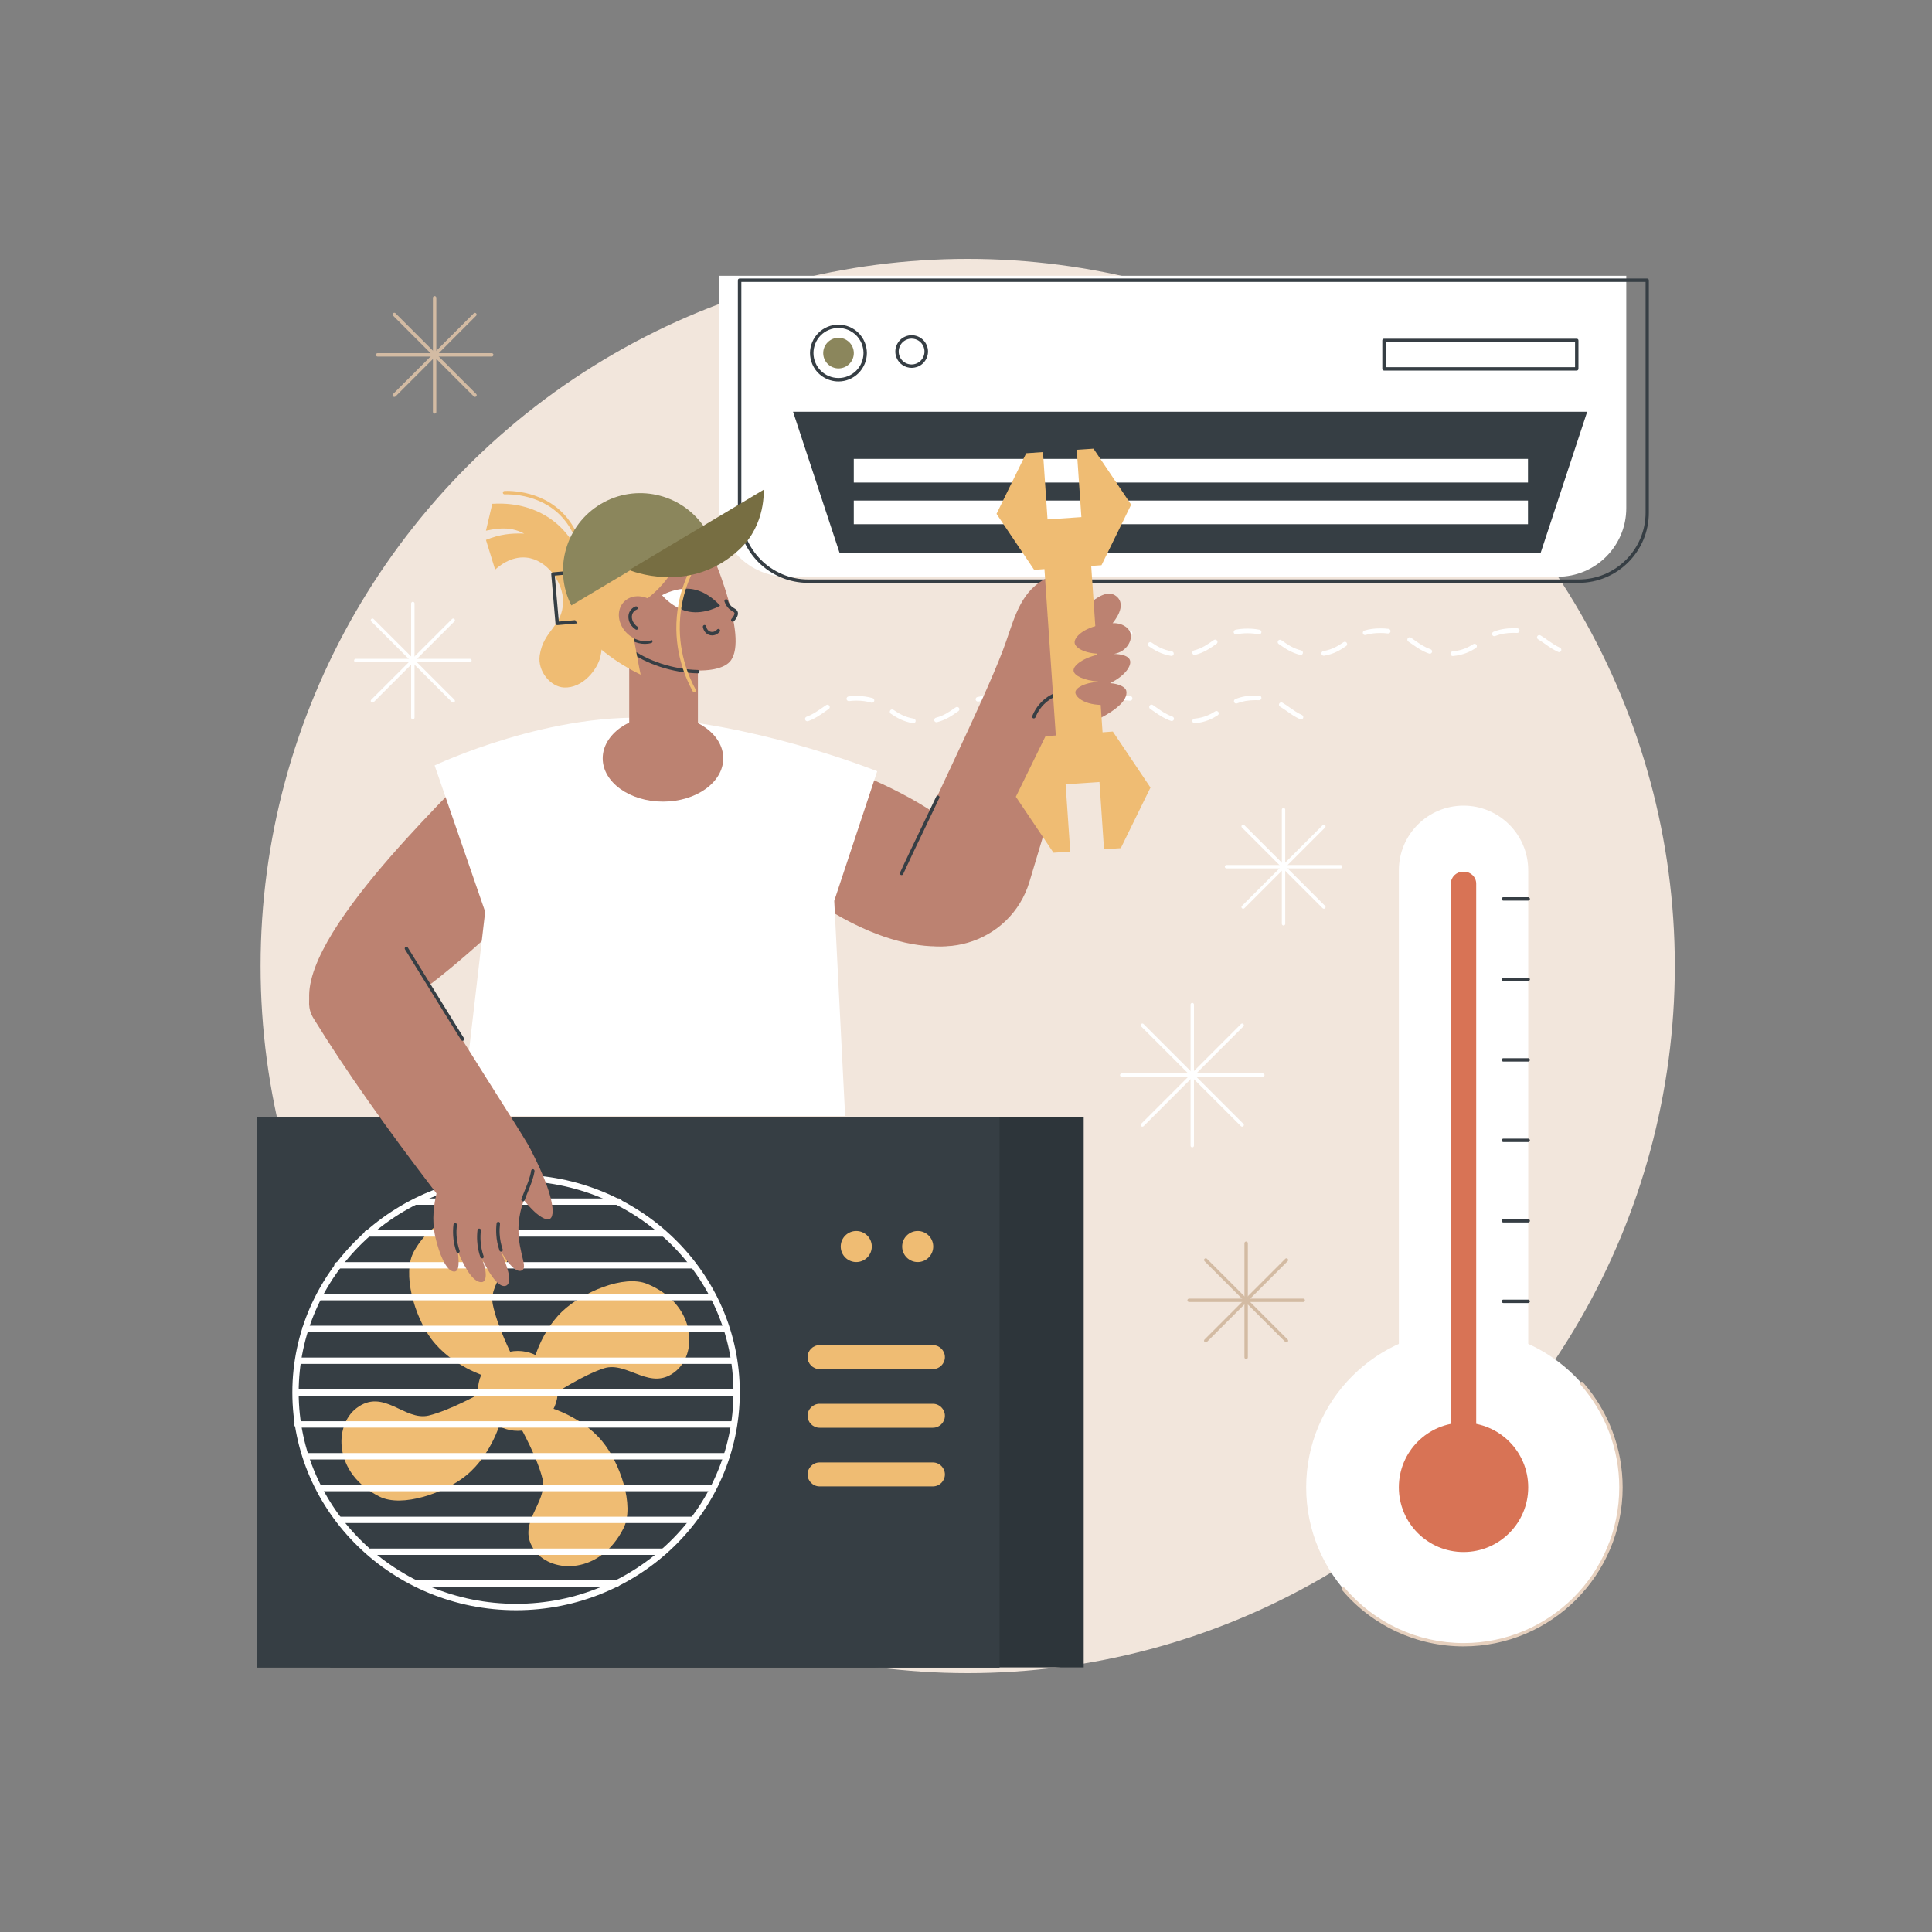 <?xml version="1.0" encoding="utf-8"?>
<!-- Generator: Adobe Illustrator 27.9.0, SVG Export Plug-In . SVG Version: 6.00 Build 0)  -->
<svg version="1.1" id="Layer_1" xmlns="http://www.w3.org/2000/svg" xmlns:xlink="http://www.w3.org/1999/xlink" x="0px" y="0px"
	 viewBox="0 0 2500 2500" style="enable-background:new 0 0 2500 2500;" xml:space="preserve">
<rect x="0" y="0" width="2500" height="2500" fill="#808080" stroke="none"/>
<style type="text/css">
	.st0{fill:#F2E6DC;}
	.st1{fill:#FFFFFF;}
	.st2{fill:#363E44;}
	.st3{fill:#8B865C;}
	.st4{fill:#2D353A;}
	.st5{fill:#EFBC73;}
	.st6{fill:#E6D0BE;}
	.st7{fill:#D87355;}
	.st8{fill:#BC8271;}
	.st9{fill:#776E42;}
	.st10{fill:#D3BBA3;}
</style>
<g id="Illustration">
	<g id="Air_conditioning_1_">
		<circle class="st0" cx="1252.2" cy="1250" r="915"/>
		<g>
			<g>
				<path class="st1" d="M1018.7,746.3h996.9c49,0,88.8-39.7,88.8-88.8V356.9H930v300.6C930,706.5,969.7,746.3,1018.7,746.3z"/>
			</g>
			<polygon class="st2" points="1086.6,716 1993.4,716 2053.8,532.8 1026.2,532.8 			"/>
			<g>
				<path class="st2" d="M2042.7,754.2h-996.9c-50.2,0-91-40.8-91-91V362.6c0-1.2,1-2.2,2.2-2.2h1174.4c1.2,0,2.2,1,2.2,2.2v300.6
					C2133.7,713.4,2092.9,754.2,2042.7,754.2z M959.3,364.8v298.4c0,47.7,38.8,86.6,86.6,86.6h996.9c47.7,0,86.6-38.8,86.6-86.6
					V364.8H959.3z"/>
			</g>
			<g>
				<g>
					<path class="st2" d="M1085,493.6c-14.4,0-28.2-8.6-34-22.7l0,0c-3.8-9.1-3.8-19.1,0-28.1c3.8-9.1,10.8-16.1,19.9-19.9
						c18.7-7.8,40.3,1.2,48,19.9c3.8,9.1,3.8,19.1,0,28.1c-3.8,9.1-10.8,16.1-19.9,19.9C1094.5,492.7,1089.7,493.6,1085,493.6z
						 M1055.1,469.2c6.8,16.5,25.8,24.3,42.3,17.5c8-3.3,14.2-9.5,17.5-17.5c3.3-8,3.3-16.8,0-24.8c-6.8-16.5-25.8-24.3-42.3-17.5
						c-8,3.3-14.2,9.5-17.5,17.5C1051.8,452.5,1051.8,461.3,1055.1,469.2L1055.1,469.2z"/>
					
						<ellipse transform="matrix(1 -8.599683e-03 8.599683e-03 1 -3.889 9.348)" class="st3" cx="1085" cy="456.9" rx="19.8" ry="19.8"/>
				</g>
				<g>
					<path class="st2" d="M1179.7,476c-8.3,0-16.2-4.9-19.5-13c-2.2-5.2-2.2-10.9,0-16.2c2.2-5.2,6.2-9.3,11.4-11.4
						c10.8-4.5,23.1,0.7,27.6,11.4c2.2,5.2,2.2,10.9,0,16.2c-2.2,5.2-6.2,9.3-11.4,11.4C1185.1,475.4,1182.3,476,1179.7,476z
						 M1179.6,438.2c-2.1,0-4.3,0.4-6.4,1.3c-4.1,1.7-7.3,4.9-9,9c-1.7,4.1-1.7,8.7,0,12.8l0,0c3.5,8.5,13.3,12.6,21.8,9
						c4.1-1.7,7.3-4.9,9-9c1.7-4.1,1.7-8.7,0-12.8C1192.4,442.1,1186.2,438.2,1179.6,438.2z"/>
				</g>
			</g>
			<path class="st2" d="M2040.3,479.5h-249.4c-1.2,0-2.2-1-2.2-2.2v-36.8c0-1.2,1-2.2,2.2-2.2h249.4c1.2,0,2.2,1,2.2,2.2v36.8
				C2042.5,478.5,2041.5,479.5,2040.3,479.5z M1793.1,475.1h245v-32.4h-245V475.1z"/>
			<rect x="1104.8" y="593.8" class="st1" width="872.4" height="30.6"/>
			<rect x="1104.8" y="647.7" class="st1" width="872.4" height="30.6"/>
		</g>
		<g>
			<path class="st1" d="M1876.9,846.2c-0.2-1.7,1.1-3.1,2.7-3.3c12.5-1.2,20.6-5.4,26.8-9.4c1.4-0.9,3.3-0.5,4.2,0.9
				c0.9,1.4,0.5,3.3-0.9,4.2c-6.9,4.4-15.7,9-29.5,10.3c-0.1,0-0.2,0-0.3,0C1878.3,848.9,1877,847.8,1876.9,846.2z M1515.4,848.7
				c-12.9-2.1-21.6-7.5-28.7-12.3c-1.4-0.9-1.7-2.8-0.8-4.2c0.9-1.4,2.8-1.7,4.2-0.8c6.8,4.7,14.5,9.4,26.2,11.4
				c1.6,0.3,2.8,1.8,2.5,3.5c-0.2,1.5-1.5,2.5-3,2.5C1515.7,848.7,1515.6,848.7,1515.4,848.7z M1709.9,846c-0.3-1.6,0.8-3.2,2.5-3.5
				c11.6-2,19.3-6.8,26.1-11.5c1.4-1,3.3-0.6,4.2,0.8c0.9,1.4,0.6,3.3-0.8,4.2c-7.4,5.1-15.8,10.4-28.6,12.5c-0.2,0-0.3,0-0.5,0
				C1711.4,848.5,1710.2,847.4,1709.9,846z M1542.9,845.3c-0.4-1.6,0.6-3.3,2.2-3.7c10.2-2.6,17.1-7.5,24.4-12.6l1.2-0.8
				c1.4-1,3.2-0.6,4.2,0.7c1,1.4,0.6,3.3-0.7,4.2l-1.2,0.8c-7.4,5.2-15.1,10.6-26.4,13.5c-0.3,0.1-0.5,0.1-0.8,0.1
				C1544.5,847.6,1543.3,846.7,1542.9,845.3z M1682.2,847.4c-11.4-2.9-19.2-8.3-26.7-13.5l-0.9-0.6c-1.4-1-1.7-2.8-0.7-4.2
				c1-1.4,2.8-1.7,4.2-0.7l0.9,0.6c7.4,5.2,14.3,10.1,24.7,12.6c1.6,0.4,2.6,2,2.2,3.7c-0.3,1.4-1.6,2.3-2.9,2.3
				C1682.7,847.5,1682.5,847.5,1682.2,847.4z M1375.8,844.3c-0.6-1.6,0.3-3.3,1.8-3.9c7.8-2.8,13.6-6.9,19.8-11.2
				c1.8-1.3,3.6-2.5,5.5-3.8c1.4-0.9,3.3-0.6,4.2,0.8c0.9,1.4,0.6,3.3-0.8,4.2c-1.8,1.2-3.6,2.4-5.3,3.7c-6.2,4.4-12.7,8.9-21.2,12
				c-0.3,0.1-0.7,0.2-1,0.2C1377.4,846.3,1376.3,845.5,1375.8,844.3z M1849.1,845.7c-8.7-3-15.3-7.6-21.6-12
				c-1.7-1.2-3.3-2.3-5.1-3.5c-1.4-0.9-1.8-2.8-0.8-4.2c0.9-1.4,2.8-1.8,4.2-0.8c1.8,1.2,3.5,2.4,5.2,3.6
				c6.2,4.4,12.1,8.5,20.1,11.3c1.6,0.5,2.4,2.3,1.9,3.8c-0.4,1.2-1.6,2-2.9,2C1849.8,845.9,1849.4,845.8,1849.1,845.7z
				 M2016.1,843.5c-6.4-2.9-11.6-6.5-16.6-10.1c-3-2.1-6-4.2-9.2-6.1c-1.4-0.9-1.9-2.7-1-4.1c0.9-1.4,2.7-1.9,4.1-1
				c3.4,2,6.5,4.2,9.6,6.4c5,3.5,9.8,6.9,15.6,9.5c1.5,0.7,2.2,2.5,1.5,4c-0.5,1.1-1.6,1.8-2.8,1.8
				C2017,843.8,2016.5,843.7,2016.1,843.5z M1930.9,821.4c-0.6-1.5,0.1-3.3,1.7-3.9c7.6-3.1,16-4.6,25.8-4.6c1.8,0,3.5,0,5.1,0.1
				c1.7,0.1,2.9,1.5,2.8,3.2c-0.1,1.7-1.6,2.9-3.2,2.8c-1.5-0.1-3.1-0.1-4.9-0.1c-8.9,0-16.5,1.4-23.4,4.1c-0.4,0.2-0.8,0.2-1.1,0.2
				C1932.5,823.3,1931.4,822.6,1930.9,821.4z M1461.4,822.2c-5.7-1.7-12-2.6-19.2-2.6c-3.3,0-6.5,0.2-9.4,0.6
				c-1.7,0.2-3.2-1-3.4-2.6s1-3.2,2.6-3.4c3.2-0.4,6.6-0.6,10.3-0.6c7.7,0,14.5,0.9,20.9,2.8c1.6,0.5,2.5,2.2,2,3.8
				c-0.4,1.3-1.6,2.1-2.9,2.1C1461.9,822.3,1461.6,822.2,1461.4,822.2z M1763.6,819.7c-0.5-1.6,0.4-3.3,2-3.8
				c6.2-1.9,13-2.8,20.7-2.8c3.7,0,7.1,0.2,10.4,0.6c1.7,0.2,2.8,1.7,2.6,3.4c-0.2,1.7-1.7,2.8-3.4,2.6c-3-0.4-6.2-0.6-9.7-0.6
				c0,0,0,0-0.1,0c-7,0-13.2,0.8-18.9,2.5c-0.3,0.1-0.6,0.1-0.9,0.1C1765.2,821.8,1764,821,1763.6,819.7z M1628.7,820.8
				c-4.5-0.9-9.2-1.4-14.5-1.4c-5.2,0-9.8,0.5-14.2,1.4c-1.6,0.3-3.2-0.7-3.6-2.3c-0.3-1.6,0.7-3.2,2.3-3.6c4.8-1,9.8-1.5,15.5-1.5
				c5.7,0,10.8,0.5,15.7,1.5c1.6,0.3,2.7,1.9,2.3,3.6c-0.3,1.4-1.6,2.4-3,2.4C1629.1,820.8,1628.9,820.8,1628.7,820.8z"/>
			<path class="st1" d="M1542.9,933.2c-0.2-1.7,1.1-3.1,2.7-3.3c12.5-1.2,20.6-5.4,26.8-9.4c1.4-0.9,3.3-0.5,4.2,0.9
				c0.9,1.4,0.5,3.3-0.9,4.2c-6.9,4.4-15.7,9-29.5,10.3c-0.1,0-0.2,0-0.3,0C1544.4,936,1543,934.8,1542.9,933.2z M1181.4,935.8
				c-12.9-2.1-21.6-7.5-28.7-12.3c-1.4-0.9-1.7-2.8-0.8-4.2c0.9-1.4,2.8-1.7,4.2-0.8c6.8,4.7,14.5,9.4,26.2,11.4
				c1.6,0.3,2.8,1.8,2.5,3.5c-0.2,1.5-1.5,2.5-3,2.5C1181.8,935.8,1181.6,935.8,1181.4,935.8z M1375.9,933c-0.3-1.6,0.8-3.2,2.5-3.5
				c11.6-2,19.3-6.8,26.1-11.5c1.4-1,3.3-0.6,4.2,0.8c0.9,1.4,0.6,3.3-0.8,4.2c-7.4,5.1-15.8,10.4-28.6,12.5c-0.2,0-0.3,0-0.5,0
				C1377.5,935.5,1376.2,934.5,1375.9,933z M1208.9,932.4c-0.4-1.6,0.6-3.3,2.2-3.7c10.2-2.6,17.1-7.5,24.4-12.6l1.2-0.8
				c1.4-1,3.2-0.6,4.2,0.7c1,1.4,0.6,3.3-0.7,4.2l-1.2,0.8c-7.4,5.2-15.1,10.6-26.4,13.5c-0.3,0.1-0.5,0.1-0.8,0.1
				C1210.5,934.6,1209.3,933.7,1208.9,932.4z M1348.2,934.5c-11.4-2.9-19.2-8.3-26.7-13.5l-0.9-0.6c-1.4-1-1.7-2.8-0.7-4.2
				c1-1.4,2.8-1.7,4.2-0.7l0.9,0.6c7.4,5.2,14.3,10.1,24.7,12.6c1.6,0.4,2.6,2,2.2,3.7c-0.3,1.4-1.6,2.3-2.9,2.3
				C1348.7,934.6,1348.5,934.5,1348.2,934.5z M1041.9,931.3c-0.6-1.6,0.3-3.3,1.8-3.9c7.8-2.8,13.6-6.9,19.8-11.2
				c1.8-1.3,3.6-2.5,5.5-3.8c1.4-0.9,3.3-0.6,4.2,0.8c0.9,1.4,0.6,3.3-0.8,4.2c-1.8,1.2-3.6,2.4-5.3,3.7c-6.2,4.4-12.7,8.9-21.2,12
				c-0.3,0.1-0.7,0.2-1,0.2C1043.5,933.3,1042.3,932.6,1041.9,931.3z M1515.1,932.8c-8.7-3-15.3-7.6-21.6-12
				c-1.7-1.2-3.3-2.3-5.1-3.5c-1.4-0.9-1.8-2.8-0.8-4.2c0.9-1.4,2.8-1.8,4.2-0.8c1.8,1.2,3.5,2.4,5.2,3.6
				c6.2,4.4,12.1,8.5,20.1,11.3c1.6,0.5,2.4,2.3,1.9,3.8c-0.4,1.2-1.6,2-2.9,2C1515.8,932.9,1515.5,932.9,1515.1,932.8z
				 M1682.2,930.6c-6.4-2.9-11.6-6.5-16.6-10.1c-3-2.1-6-4.2-9.2-6.1c-1.4-0.9-1.9-2.7-1-4.1c0.9-1.4,2.7-1.9,4.1-1
				c3.4,2,6.5,4.2,9.6,6.4c5,3.5,9.8,6.9,15.6,9.5c1.5,0.7,2.2,2.5,1.5,4c-0.5,1.1-1.6,1.8-2.8,1.8
				C1683,930.9,1682.6,930.8,1682.2,930.6z M1596.9,908.5c-0.6-1.5,0.1-3.3,1.7-3.9c7.6-3.1,16-4.6,25.8-4.6c1.8,0,3.5,0,5.1,0.1
				c1.7,0.1,2.9,1.5,2.8,3.2c-0.1,1.7-1.6,2.9-3.2,2.8c-1.5-0.1-3.1-0.1-4.9-0.1c-8.9,0-16.5,1.4-23.4,4.1c-0.4,0.2-0.8,0.2-1.1,0.2
				C1598.5,910.4,1597.4,909.7,1596.9,908.5z M1127.4,909.2c-5.7-1.7-12-2.6-19.2-2.6c-3.3,0-6.5,0.2-9.4,0.6
				c-1.7,0.2-3.2-1-3.4-2.6s1-3.2,2.6-3.4c3.2-0.4,6.6-0.6,10.3-0.6c7.7,0,14.5,0.9,20.9,2.8c1.6,0.5,2.5,2.2,2,3.8
				c-0.4,1.3-1.6,2.1-2.9,2.1C1128,909.3,1127.7,909.3,1127.4,909.2z M1429.6,906.7c-0.5-1.6,0.4-3.3,2-3.8c6.2-1.9,13-2.8,20.7-2.8
				c3.7,0,7.1,0.2,10.4,0.6c1.7,0.2,2.8,1.7,2.6,3.4c-0.2,1.7-1.7,2.8-3.4,2.6c-3-0.4-6.2-0.6-9.7-0.6c0,0,0,0-0.1,0
				c-7,0-13.2,0.8-18.9,2.5c-0.3,0.1-0.6,0.1-0.9,0.1C1431.2,908.9,1430,908,1429.6,906.7z M1294.8,907.8c-4.5-0.9-9.2-1.4-14.5-1.4
				c-5.2,0-9.8,0.5-14.2,1.4c-1.6,0.3-3.2-0.7-3.6-2.3c-0.3-1.6,0.7-3.2,2.3-3.6c4.8-1,9.8-1.5,15.5-1.5c5.7,0,10.8,0.5,15.7,1.5
				c1.6,0.3,2.7,1.9,2.3,3.6c-0.3,1.4-1.6,2.4-3,2.4C1295.2,907.9,1295,907.8,1294.8,907.8z"/>
		</g>
		<g>
			<rect x="427.3" y="1445.2" class="st4" width="975" height="712.4"/>
			<rect x="332.8" y="1445.5" class="st2" width="960.6" height="712.4"/>
			<g>
				<g>
					<ellipse class="st5" cx="670.1" cy="1799.8" rx="51.7" ry="51.7"/>
					<path class="st5" d="M620.3,1803.7c0,0-38.4,21.4-65.5,28c-31.5,7.6-58.6-36.4-93.7-9.4c-28.9,22.2-30.1,84.1,30,114.3
						c29.1,14.6,84.6-4.7,112.3-27.5c34.4-28.3,45.4-73,45.4-73L620.3,1803.7z"/>
					<path class="st5" d="M662.6,1754.3c0,0-19.7-39.3-25-66.7c-6.2-31.8,39-56.9,13.6-93.2c-20.9-29.9-82.6-33.9-115.5,24.8
						c-15.9,28.4,0.9,84.7,22.4,113.4c26.7,35.6,70.9,48.6,70.9,48.6L662.6,1754.3z"/>
					<path class="st5" d="M718.2,1803.2c0,0,36.7-24.1,63.3-32.6c30.8-9.9,61.1,32.1,94.2,2.6c27.3-24.3,24-86-38.1-111.8
						c-30.1-12.5-84,10.8-110,35.5c-32.2,30.7-40,76.1-40,76.1L718.2,1803.2z"/>
					<path class="st5" d="M674.1,1848.1c0,0,21.4,38.4,27.9,65.5c7.6,31.5-36.4,58.6-9.4,93.7c22.2,28.9,84.1,30.2,114.3-29.9
						c14.6-29.1-4.7-84.6-27.5-112.2c-28.3-34.4-73-45.4-73-45.4L674.1,1848.1z"/>
				</g>
				<g>
					<path class="st1" d="M667.8,2083.6c-159.6,0-289.5-126.4-289.5-281.8c0-155.4,129.9-281.8,289.5-281.8s289.5,126.4,289.5,281.8
						C957.2,1957.2,827.4,2083.6,667.8,2083.6z M667.8,1528.1c-155.1,0-281.3,122.8-281.3,273.6c0,150.9,126.2,273.6,281.3,273.6
						s281.3-122.8,281.3-273.6C949.1,1650.9,822.9,1528.1,667.8,1528.1z"/>
					<path class="st1" d="M800.6,1559H538.3c-2.3,0-4.1-1.8-4.1-4.1s1.8-4.1,4.1-4.1h262.3c2.3,0,4.1,1.8,4.1,4.1
						C804.7,1557.2,802.9,1559,800.6,1559z"/>
					<path class="st1" d="M858.2,1600.2H475.3c-2.3,0-4.1-1.8-4.1-4.1s1.8-4.1,4.1-4.1h382.9c2.3,0,4.1,1.8,4.1,4.1
						S860.4,1600.2,858.2,1600.2z"/>
					<path class="st1" d="M897.2,1641.4H436.7c-2.3,0-4.1-1.8-4.1-4.1s1.8-4.1,4.1-4.1h460.5c2.3,0,4.1,1.8,4.1,4.1
						S899.5,1641.4,897.2,1641.4z"/>
					<path class="st1" d="M923.1,1682.6H415.2c-2.3,0-4.1-1.8-4.1-4.1s1.8-4.1,4.1-4.1h507.9c2.3,0,4.1,1.8,4.1,4.1
						S925.3,1682.6,923.1,1682.6z"/>
					<path class="st1" d="M937.5,1723.7H395.1c-2.3,0-4.1-1.8-4.1-4.1s1.8-4.1,4.1-4.1h542.4c2.3,0,4.1,1.8,4.1,4.1
						S939.8,1723.7,937.5,1723.7z"/>
					<path class="st1" d="M948,1764.9H388.4c-2.3,0-4.1-1.8-4.1-4.1s1.8-4.1,4.1-4.1H948c2.3,0,4.1,1.8,4.1,4.1
						S950.2,1764.9,948,1764.9z"/>
					<path class="st1" d="M953.1,1806.1H384.9c-2.3,0-4.1-1.8-4.1-4.1s1.8-4.1,4.1-4.1h568.2c2.3,0,4.1,1.8,4.1,4.1
						S955.4,1806.1,953.1,1806.1z"/>
					<path class="st1" d="M948.8,1847.3H384.9c-2.3,0-4.1-1.8-4.1-4.1s1.8-4.1,4.1-4.1h563.9c2.3,0,4.1,1.8,4.1,4.1
						S951.1,1847.3,948.8,1847.3z"/>
					<path class="st1" d="M939.4,1888.5H397c-2.3,0-4.1-1.8-4.1-4.1s1.8-4.1,4.1-4.1h542.4c2.3,0,4.1,1.8,4.1,4.1
						S941.6,1888.5,939.4,1888.5z"/>
					<path class="st1" d="M922.1,1929.6H414.2c-2.3,0-4.1-1.8-4.1-4.1s1.8-4.1,4.1-4.1h507.9c2.3,0,4.1,1.8,4.1,4.1
						S924.4,1929.6,922.1,1929.6z"/>
					<path class="st1" d="M896.3,1970.8H440.1c-2.3,0-4.1-1.8-4.1-4.1s1.8-4.1,4.1-4.1h456.2c2.3,0,4.1,1.8,4.1,4.1
						S898.5,1970.8,896.3,1970.8z"/>
					<path class="st1" d="M858.4,2012H479.7c-2.3,0-4.1-1.8-4.1-4.1s1.8-4.1,4.1-4.1h378.6c2.3,0,4.1,1.8,4.1,4.1
						C862.4,2010.2,860.6,2012,858.4,2012z"/>
					<path class="st1" d="M798.1,2053.2H539.5c-2.3,0-4.1-1.8-4.1-4.1c0-2.3,1.8-4.1,4.1-4.1h258.6c2.3,0,4.1,1.8,4.1,4.1
						C802.2,2051.3,800.3,2053.2,798.1,2053.2z"/>
				</g>
			</g>
			<g>
				<g>
					<path class="st5" d="M1207.2,1847.5h-146.7c-8.5,0-15.5-7-15.5-15.5s7-15.5,15.5-15.5h146.7c8.5,0,15.5,7,15.5,15.5
						S1215.7,1847.5,1207.2,1847.5z"/>
					<path class="st5" d="M1207.2,1771.6h-146.7c-8.5,0-15.5-7-15.5-15.5s7-15.5,15.5-15.5h146.7c8.5,0,15.5,7,15.5,15.5
						S1215.7,1771.6,1207.2,1771.6z"/>
					<path class="st5" d="M1207.2,1923.4h-146.7c-8.5,0-15.5-7-15.5-15.5s7-15.5,15.5-15.5h146.7c8.5,0,15.5,7,15.5,15.5
						C1222.7,1916.4,1215.7,1923.4,1207.2,1923.4z"/>
					<path class="st2" d="M1207.2,1999.2h-146.7c-8.5,0-15.5-7-15.5-15.5s7-15.5,15.5-15.5h146.7c8.5,0,15.5,7,15.5,15.5
						S1215.7,1999.2,1207.2,1999.2z"/>
				</g>
				<g>
					<ellipse class="st5" cx="1108" cy="1613" rx="20.1" ry="20.1"/>
					<ellipse class="st5" cx="1187.5" cy="1613" rx="20.1" ry="20.1"/>
				</g>
			</g>
		</g>
		<g>
			<g>
				<path class="st1" d="M1893.8,1953.7L1893.8,1953.7c-46.2,0-83.7-37.5-83.7-83.7v-743.8c0-46.2,37.5-83.7,83.7-83.7h0
					c46.2,0,83.7,37.5,83.7,83.7v743.8C1977.5,1916.3,1940,1953.7,1893.8,1953.7z"/>
				<ellipse class="st1" cx="1893.8" cy="1924.6" rx="203.6" ry="203.6"/>
				<path class="st6" d="M1893.8,2130.4c-60.6,0-117.8-26.5-157-72.7c-0.8-0.9-0.7-2.3,0.3-3.1c0.9-0.8,2.3-0.7,3.1,0.3
					c38.4,45.2,94.4,71.2,153.7,71.2c111.1,0,201.4-90.3,201.4-201.4c0-49-17.8-96.3-50.2-133c-0.8-0.9-0.7-2.3,0.2-3.1
					c0.9-0.8,2.3-0.7,3.1,0.2c33.1,37.6,51.3,85.8,51.3,136C2099.6,2038.1,2007.3,2130.4,1893.8,2130.4z"/>
			</g>
			<g>
				<path class="st2" d="M1977.5,1165.4h-32.2c-1.2,0-2.2-1-2.2-2.2s1-2.2,2.2-2.2h32.2c1.2,0,2.2,1,2.2,2.2
					S1978.7,1165.4,1977.5,1165.4z"/>
				<path class="st2" d="M1977.5,1269.5h-32.2c-1.2,0-2.2-1-2.2-2.2c0-1.2,1-2.2,2.2-2.2h32.2c1.2,0,2.2,1,2.2,2.2
					C1979.7,1268.5,1978.7,1269.5,1977.5,1269.5z"/>
				<path class="st2" d="M1977.5,1373.7h-32.2c-1.2,0-2.2-1-2.2-2.2c0-1.2,1-2.2,2.2-2.2h32.2c1.2,0,2.2,1,2.2,2.2
					C1979.7,1372.7,1978.7,1373.7,1977.5,1373.7z"/>
				<path class="st2" d="M1977.5,1477.8h-32.2c-1.2,0-2.2-1-2.2-2.2c0-1.2,1-2.2,2.2-2.2h32.2c1.2,0,2.2,1,2.2,2.2
					C1979.7,1476.8,1978.7,1477.8,1977.5,1477.8z"/>
				<path class="st2" d="M1977.5,1581.9h-32.2c-1.2,0-2.2-1-2.2-2.2s1-2.2,2.2-2.2h32.2c1.2,0,2.2,1,2.2,2.2
					S1978.7,1581.9,1977.5,1581.9z"/>
				<path class="st2" d="M1977.5,1686.1h-32.2c-1.2,0-2.2-1-2.2-2.2c0-1.2,1-2.2,2.2-2.2h32.2c1.2,0,2.2,1,2.2,2.2
					C1979.7,1685.1,1978.7,1686.1,1977.5,1686.1z"/>
			</g>
			<g>
				<ellipse class="st7" cx="1893.8" cy="1924.6" rx="83.7" ry="83.7"/>
				<path class="st7" d="M1894.8,1933.5h-2c-8.5,0-15.4-6.9-15.4-15.4v-774.6c0-8.5,6.9-15.4,15.4-15.4h2c8.5,0,15.4,6.9,15.4,15.4
					v774.6C1910.2,1926.6,1903.3,1933.5,1894.8,1933.5z"/>
			</g>
		</g>
		<g>
			<g>
				<g>
					<path class="st8" d="M1113.6,1002.2c153.9,63.9,195.8,138.4,166.8,194.7c-16.8,32.7-107.8,52.9-234.3-36.8
						C1058.6,1108.9,1097.1,1063.8,1113.6,1002.2z"/>
					<path class="st8" d="M609,997.7c-57.3,61.2-262.8,257.6-195.6,325.7c55.6,56.4,249.7-142.7,310.4-200.1
						C685.5,1081.5,647.2,1039.6,609,997.7z"/>
					<path class="st1" d="M562.4,990.5c0,0,153.4-72.9,294.2-60.4s278.5,67.9,278.5,67.9l-55.6,167.7l14.1,278.3H597.1l30.7-264.2
						L562.4,990.5z"/>
				</g>
				<g>
					<path class="st8" d="M670,1542.2c22.3,31.7,37.1,38.4,42,34.7c8.3-6.2,0.3-41.1-26.5-91.5
						C679.8,1500.9,675.7,1526.8,670,1542.2z"/>
					<path class="st8" d="M525.8,1228.8C525.8,1228.9,525.8,1228.8,525.8,1228.8c80,130.5,139.2,221.6,156.3,250.4
						c1.8,3,5,8.3,7.1,16.1c7.9,28.8-11.5,45.2-17,79.3c-6.3,38.7,12.1,64,3.5,69.1c-6,3.6-15.6-4-28-25.4c0,0,0,0,0,0
						c7.5,17.3,16.7,41.3,7.1,45.4c-11.3,4.2-25.4-22.7-33.2-39.4c9.4,20.2,8.3,33.7,2.4,34.7c-9.3,1.5-20.2-12.4-31.6-39.6
						c0,0,0,0,0,0c2.6,20.9,0.1,26.4-5.3,26c-9.9-0.8-18.8-23.3-23.7-44.3c-5.4-23.7-1.4-44,1.4-56.8c0,0,0,0,0,0
						c-65.5-85.6-117.1-158.2-159.2-226.7C376.7,1270.4,465,1205,525.8,1228.8z"/>
					<path class="st2" d="M598.6,1346.8c-0.7,0-1.5-0.4-1.9-1l-9.7-15.6c-19-30.6-54.3-87.6-63-101.8c-0.6-1-0.3-2.4,0.7-3
						c1-0.6,2.4-0.3,3,0.7c8.7,14.2,44,71.2,63,101.8l9.7,15.6c0.6,1,0.3,2.4-0.7,3C599.4,1346.7,599,1346.8,598.6,1346.8z"/>
					<path class="st2" d="M676.7,1554.5c-0.2,0-0.5,0-0.7-0.1c-1.1-0.4-1.7-1.7-1.3-2.8c1.6-4.4,3.3-8.6,4.9-12.6
						c3.4-8.3,6.5-16.1,7.7-24.2c0.2-1.2,1.3-2,2.5-1.9c1.2,0.2,2,1.3,1.9,2.5c-1.3,8.6-4.5,16.7-8,25.3c-1.6,3.9-3.3,8-4.8,12.4
						C678.5,1554,677.6,1554.5,676.7,1554.5z"/>
					<path class="st2" d="M648.4,1619.6c-0.9,0-1.8-0.6-2.1-1.5c-2.3-6.7-3.7-13.6-4.1-20.6c-0.3-4.8-0.2-9.7,0.4-14.5
						c0.1-1.2,1.2-2.1,2.5-1.9c1.2,0.1,2.1,1.2,1.9,2.5c-0.5,4.6-0.7,9.2-0.4,13.7c0.4,6.6,1.7,13.2,3.9,19.5
						c0.4,1.2-0.2,2.4-1.4,2.8C648.9,1619.6,648.6,1619.6,648.4,1619.6z"/>
					<path class="st2" d="M623.7,1628.3c-0.9,0-1.8-0.6-2.1-1.5c-2.3-6.7-3.7-13.6-4.1-20.6c-0.3-4.8-0.2-9.7,0.4-14.5
						c0.1-1.2,1.3-2.1,2.5-1.9c1.2,0.1,2.1,1.2,1.9,2.5c-0.6,4.6-0.7,9.2-0.4,13.7c0.4,6.6,1.7,13.2,3.9,19.5
						c0.4,1.2-0.2,2.4-1.4,2.8C624.1,1628.2,623.9,1628.3,623.7,1628.3z"/>
					<path class="st2" d="M592.6,1621.2c-0.9,0-1.8-0.6-2.1-1.5c-2.3-6.7-3.7-13.6-4.1-20.6c-0.3-4.8-0.2-9.7,0.4-14.5
						c0.1-1.2,1.2-2.1,2.5-1.9c1.2,0.1,2.1,1.2,1.9,2.5c-0.5,4.6-0.7,9.2-0.4,13.7c0.4,6.6,1.7,13.2,3.9,19.5
						c0.4,1.2-0.2,2.4-1.4,2.8C593.1,1621.1,592.8,1621.2,592.6,1621.2z"/>
				</g>
				<g>
					<g>
						<g>
							<path class="st8" d="M1139,1191.6c72.4-162.9,130.1-275.8,158.5-349.5c12.7-33.1,19.2-68.6,47.1-88.2
								c12.4-8.7,27.6-15.5,33-5.8c8.5,15.2-28,40.2-20.7,52.4c7.3,12.2,35.8-4.9,51.9-18.7c10.9-9.3,25.2-18.8,35.7-10.3
								c14.9,12-3.7,33.4-4.8,34.9c10.8-0.6,20.3,4.8,22.9,12.1c3.5,9.8-4.7,24.9-21.1,27.7c2.1,0,17.5,0.3,20.5,7.7
								c3,7.2-6.2,20.7-25.6,30.1c12.2,0.8,20,5.4,21,9.8c2.7,12.5-14,29.4-65,49.6c-8.2,24.1-37.6,121.6-60.2,197.3
								c-24.4,81.7-125.7,111.3-189.4,54.5C1141.6,1194,1140.3,1192.8,1139,1191.6z"/>
							<path class="st2" d="M1166.6,1132.4c-0.3,0-0.6-0.1-0.9-0.2c-1.1-0.5-1.6-1.8-1.1-2.9c7.7-16.9,18.1-38.4,28.1-59.2
								c7.1-14.7,13.8-28.7,18.8-39.4c0.5-1.1,1.8-1.6,2.9-1.1c1.1,0.5,1.6,1.8,1.1,2.9c-5,10.7-11.7,24.7-18.8,39.4
								c-10,20.7-20.3,42.2-28,59.1C1168.3,1131.9,1167.5,1132.4,1166.6,1132.4z"/>
							<path class="st2" d="M1337.8,929.6c-0.3,0-0.5,0-0.8-0.1c-1.1-0.4-1.7-1.7-1.3-2.8c2.3-5.9,7.9-17,20.1-25.1
								c13.8-9.1,27.8-9.2,34.9-8.4c1.2,0.1,2.1,1.2,2,2.4c-0.1,1.2-1.2,2.1-2.4,2c-5.3-0.6-18.9-1-32,7.7
								c-11.2,7.4-16.3,17.6-18.4,23C1339.5,929,1338.7,929.6,1337.8,929.6z"/>
						</g>
					</g>
					<polygon class="st5" points="1351.5,736.4 1366.2,951.7 1352.9,952.6 1314.5,1031 1363.2,1103.4 1384.9,1102 1378.9,1014.9 
						1422.7,1011.9 1428.6,1099 1450.3,1097.5 1488.7,1019.1 1440,946.6 1426.7,947.6 1412,732.3 1425.3,731.4 1463.7,653 
						1415,580.6 1393.3,582 1399.3,669.1 1355.5,672.1 1349.6,585 1327.9,586.5 1289.5,664.9 1338.2,737.4 					"/>
					<path class="st8" d="M1425.4,808.5c-22.5,3.6-35.9,15.9-34.8,23.5c1,7,14.8,14.1,33.6,13.9c0.3,0,0.3,0.3,0,0.4
						c-22.1,4.4-35.8,14.7-35,21.7c0.7,6.4,13.7,12.5,31.7,13.9c0.3,0,0.3,0.4,0,0.4c-17.5,1.1-29.2,7.8-29.4,13.5
						c-0.3,6,13.3,19.5,46.5,15.8L1425.4,808.5z"/>
				</g>
			</g>
			<g>
				<g>
					<path class="st5" d="M768.1,774.6c5.9,23.8,15.3,47.4,8.7,75.6c-3.7,15.6-22.4,40.7-47.2,39.4c-17.1-0.9-34.3-21-31.2-41.7
						c5-33,30-37.2,30.2-69.6c0.2-24.5-20.5-54.1-47.6-56.8c-20.3-2-36.1,11.7-40.3,15.6c-4-12.8-7.9-25.7-11.9-38.5
						c18.3-7.3,31.6-8.7,49.5-8.2c-15.6-7.8-28.4-8.2-49.5-3.7c2.7-11.6,5.5-23.2,8.2-34.8c34.8-2.2,57.6,8.8,67.8,14.7
						C747.4,691.1,758.9,737.4,768.1,774.6z"/>
					<path class="st5" d="M751.9,741.7c-0.1,0-0.2,0-0.2,0c-1.2-0.1-2.1-1.2-2-2.4c1.1-10.7,1.7-38.3-16.7-63.2
						c-28-37.9-74.7-36.6-80-36.4c-1.2,0.1-2.3-0.9-2.3-2.1c-0.1-1.2,0.9-2.3,2.1-2.3c5.5-0.3,54.4-1.6,83.7,38.2
						c19.3,26.1,18.7,55.1,17.5,66.3C754,740.8,753,741.7,751.9,741.7z"/>
					<path class="st2" d="M721,808.9c-0.5,0-1-0.2-1.4-0.5c-0.4-0.4-0.7-0.9-0.8-1.5l-5.5-63.9c-0.1-1.2,0.8-2.3,2-2.4l27.4-2.4
						c1.2-0.1,2.3,0.8,2.4,2l5.5,63.9c0.1,1.2-0.8,2.3-2,2.4l-27.4,2.4C721.1,808.9,721.1,808.9,721,808.9z M717.9,744.8l5.2,59.5
						l23-2l-5.2-59.5L717.9,744.8z"/>
				</g>
				<g>
					<path class="st8" d="M821.2,689.4c3.6-1.8,38-19,69.2-3.2c23.2,11.8,34.4,34.3,47.5,74.8c15.4,47.8,18,78.5,8.2,93.1
						c-15.4,23-91.8,15.8-131.8-15.3c-28.9-22.5-42-61-35.4-97.3C785.5,705.4,818.9,690.6,821.2,689.4z"/>
					<path class="st8" d="M860.2,997.6H857c-23.6,0-42.8-19.2-42.8-42.8V822.9c0-23.6,19.2-42.8,42.8-42.8h3.3
						c23.6,0,42.8,19.2,42.8,42.8v131.9C903,978.5,883.9,997.6,860.2,997.6z"/>
					<path class="st2" d="M903,871.3C903,871.3,903,871.3,903,871.3c-32.4-0.6-67.6-12.1-89.7-29.2c-1-0.7-1.1-2.1-0.4-3.1
						c0.7-1,2.1-1.1,3.1-0.4c21.4,16.6,55.6,27.7,87,28.3c1.2,0,2.2,1,2.2,2.2C905.2,870.3,904.2,871.3,903,871.3z"/>
					<ellipse class="st8" cx="857.9" cy="981.3" rx="78" ry="56"/>
					<g>
						<path class="st1" d="M856.7,770.2c0,0,9.7,11.9,24.8,18.2c3.2,1.3,7.8-26.8,4.2-26.6C869.6,762.6,856.7,770.2,856.7,770.2z"/>
						<path class="st2" d="M931.8,783.8c0,0-19.4,11.5-40.2,7.7c-3.6-0.7-7-1.7-10.2-3.1c-3.4-9.3-1.6-19.3,4.2-26.6
							c3.6-0.2,7.4,0,11.3,0.7C917.6,766.3,931.8,783.8,931.8,783.8z"/>
					</g>
					<path class="st5" d="M898.3,895.7c-0.8,0-1.5-0.4-1.9-1.1c-9.3-16.9-24.5-51.9-20.6-96.6c3.5-40.7,20.6-70.6,34.3-88.6
						c0.7-1,2.1-1.2,3.1-0.4c1,0.7,1.2,2.1,0.4,3.1c-13.4,17.5-30,46.6-33.4,86.3c-3.7,43.5,11,77.7,20.1,94.1
						c0.6,1.1,0.2,2.4-0.9,3C899,895.6,898.6,895.7,898.3,895.7z"/>
					<path class="st2" d="M921.4,822.2c-1.6,0-3.2-0.3-4.7-1c-6.2-2.7-7.1-9.7-7.2-10c-0.1-1.2,0.7-2.3,1.9-2.5
						c1.2-0.1,2.3,0.7,2.5,1.9c0,0.2,0.6,4.8,4.6,6.5c3.2,1.4,7,0.4,9.4-2.5c0.8-0.9,2.2-1.1,3.1-0.3c0.9,0.8,1.1,2.2,0.3,3.1
						C928.7,820.6,925.1,822.2,921.4,822.2z"/>
					<path class="st8" d="M939.4,777.5c0.8,2.3,2.2,5.6,5.2,8.4c3.6,3.4,6.6,3.6,7.6,6.3c0.7,1.8,0.4,4.8-4.2,10.1L939.4,777.5z"/>
					<path class="st2" d="M948.1,804.5c-0.5,0-1-0.2-1.4-0.5c-0.9-0.8-1-2.2-0.2-3.1c3-3.5,4.4-6.3,3.8-7.9c-0.3-0.7-1-1.2-2.4-2
						c-1.3-0.8-2.9-1.8-4.7-3.4c-2.6-2.5-4.5-5.6-5.7-9.3c-0.4-1.2,0.2-2.4,1.4-2.8c1.2-0.4,2.4,0.2,2.8,1.4c1,3,2.6,5.6,4.6,7.5
						c1.4,1.3,2.7,2.1,3.9,2.8c1.7,1,3.5,2.1,4.3,4.3c1.2,3.3-0.3,7.3-4.6,12.3C949.3,804.3,948.7,804.5,948.1,804.5z"/>
					<path class="st2" d="M834.5,833.2c-5.7,0-11.7-1.5-17.1-4.5c-1.1-0.6-1.5-1.9-0.9-3c0.6-1.1,1.9-1.5,3-0.9
						c7.1,3.9,15.2,5,22.1,3c1.2-0.3,2.4,0.3,2.7,1.5c0.3,1.2-0.3,2.4-1.5,2.7C840.2,832.8,837.3,833.2,834.5,833.2z"/>
					<path class="st5" d="M758.5,692.3c54.3-66.1,156.6-27.7,165.2,31c0,0-36.6-25.3-36.8-26c-2.5,11.4-7.8,28.4-19.8,46
						c-18.4,27.2-42.3,40.6-54.2,46.3c4.7,19.3,10.8,58.5,16.1,83.4C829.1,873,669,801.3,758.5,692.3z"/>
					
						<ellipse transform="matrix(0.68 -0.733 0.733 0.68 -321.442 864.738)" class="st8" cx="830.4" cy="800.8" rx="26.7" ry="31.6"/>
					<path class="st2" d="M823.7,814.9c-0.4,0-0.8-0.1-1.2-0.4c-1-0.7-2-1.4-2.9-2.2c-3.5-3.3-5.8-7.5-6.3-12
						c-0.6-4.6,0.7-8.9,3.7-12c1.5-1.6,3.3-2.8,5.4-3.6c1.1-0.4,2.4,0.2,2.8,1.3c0.4,1.1-0.1,2.4-1.3,2.8c-1.4,0.5-2.7,1.4-3.7,2.5
						c-2,2.2-2.9,5.2-2.5,8.5c0.4,3.4,2.2,6.7,4.9,9.3c0.7,0.7,1.5,1.3,2.3,1.8c1,0.7,1.3,2,0.6,3
						C825.1,814.5,824.4,814.9,823.7,814.9z"/>
					<g>
						<path class="st3" d="M910.7,681.2c-29.7-42.9-88-56.1-133.4-29s-61.6,84.6-38,131.2L910.7,681.2z"/>
						<path class="st9" d="M814.2,737.6l174-103.9c0,0,3,44.4-30.2,76.1C893.6,771.4,814.2,737.6,814.2,737.6z"/>
					</g>
				</g>
			</g>
		</g>
		<g>
			<g>
				<path class="st1" d="M1660.9,1197.6c-1.2,0-2.2-1-2.2-2.2v-147.7c0-1.2,1-2.2,2.2-2.2c1.2,0,2.2,1,2.2,2.2v147.7
					C1663.1,1196.6,1662.1,1197.6,1660.9,1197.6z"/>
				<path class="st1" d="M1608.7,1175.9c-0.6,0-1.1-0.2-1.6-0.6c-0.9-0.9-0.9-2.3,0-3.1l104.4-104.4c0.9-0.9,2.3-0.9,3.1,0
					c0.9,0.9,0.9,2.3,0,3.1l-104.4,104.4C1609.8,1175.7,1609.3,1175.9,1608.7,1175.9z"/>
				<path class="st1" d="M1734.8,1123.7h-147.7c-1.2,0-2.2-1-2.2-2.2s1-2.2,2.2-2.2h147.7c1.2,0,2.2,1,2.2,2.2
					S1736,1123.7,1734.8,1123.7z"/>
				<path class="st1" d="M1713.1,1175.9c-0.6,0-1.1-0.2-1.6-0.6l-104.4-104.4c-0.9-0.9-0.9-2.3,0-3.1c0.9-0.9,2.3-0.9,3.1,0
					l104.4,104.4c0.9,0.9,0.9,2.3,0,3.1C1714.3,1175.7,1713.7,1175.9,1713.1,1175.9z"/>
			</g>
			<g>
				<path class="st1" d="M1542.8,1484.7c-1.2,0-2.2-1-2.2-2.2v-182.6c0-1.2,1-2.2,2.2-2.2c1.2,0,2.2,1,2.2,2.2v182.6
					C1545,1483.7,1544,1484.7,1542.8,1484.7z"/>
				<path class="st1" d="M1478.3,1457.9c-0.6,0-1.1-0.2-1.6-0.6c-0.9-0.9-0.9-2.3,0-3.1l129.1-129.1c0.9-0.9,2.3-0.9,3.1,0
					c0.9,0.9,0.9,2.3,0,3.1l-129.1,129.1C1479.4,1457.7,1478.8,1457.9,1478.3,1457.9z"/>
				<path class="st1" d="M1634.1,1393.4h-182.6c-1.2,0-2.2-1-2.2-2.2s1-2.2,2.2-2.2h182.6c1.2,0,2.2,1,2.2,2.2
					S1635.3,1393.4,1634.1,1393.4z"/>
				<path class="st1" d="M1607.4,1457.9c-0.6,0-1.1-0.2-1.6-0.6l-129.1-129.1c-0.9-0.9-0.9-2.3,0-3.1c0.9-0.9,2.3-0.9,3.1,0
					l129.1,129.1c0.9,0.9,0.9,2.3,0,3.1C1608.5,1457.7,1607.9,1457.9,1607.4,1457.9z"/>
			</g>
			<g>
				<path class="st1" d="M534.2,930.8c-1.2,0-2.2-1-2.2-2.2V780.9c0-1.2,1-2.2,2.2-2.2s2.2,1,2.2,2.2v147.7
					C536.4,929.8,535.4,930.8,534.2,930.8z"/>
				<path class="st1" d="M482,909.1c-0.6,0-1.1-0.2-1.6-0.6c-0.9-0.9-0.9-2.3,0-3.1L584.9,801c0.9-0.9,2.3-0.9,3.1,0
					c0.9,0.9,0.9,2.3,0,3.1L483.6,908.5C483.1,908.9,482.6,909.1,482,909.1z"/>
				<path class="st1" d="M608.1,856.9H460.4c-1.2,0-2.2-1-2.2-2.2s1-2.2,2.2-2.2h147.7c1.2,0,2.2,1,2.2,2.2S609.3,856.9,608.1,856.9
					z"/>
				<path class="st1" d="M586.4,909.1c-0.6,0-1.1-0.2-1.6-0.6L480.4,804.1c-0.9-0.9-0.9-2.3,0-3.1c0.9-0.9,2.3-0.9,3.1,0L588,905.4
					c0.9,0.9,0.9,2.3,0,3.1C587.6,908.9,587,909.1,586.4,909.1z"/>
			</g>
			<g>
				<path class="st10" d="M1612.5,1758.6c-1.2,0-2.2-1-2.2-2.2v-147.7c0-1.2,1-2.2,2.2-2.2s2.2,1,2.2,2.2v147.7
					C1614.7,1757.6,1613.7,1758.6,1612.5,1758.6z"/>
				<path class="st10" d="M1560.3,1737c-0.6,0-1.1-0.2-1.6-0.6c-0.9-0.9-0.9-2.3,0-3.1l104.4-104.4c0.9-0.9,2.3-0.9,3.1,0
					c0.9,0.9,0.9,2.3,0,3.1l-104.4,104.4C1561.4,1736.8,1560.9,1737,1560.3,1737z"/>
				<path class="st10" d="M1686.4,1684.8h-147.7c-1.2,0-2.2-1-2.2-2.2c0-1.2,1-2.2,2.2-2.2h147.7c1.2,0,2.2,1,2.2,2.2
					C1688.6,1683.8,1687.6,1684.8,1686.4,1684.8z"/>
				<path class="st10" d="M1664.7,1737c-0.6,0-1.1-0.2-1.6-0.6l-104.4-104.4c-0.9-0.9-0.9-2.3,0-3.1c0.9-0.9,2.3-0.9,3.1,0
					l104.4,104.4c0.9,0.9,0.9,2.3,0,3.1C1665.9,1736.8,1665.3,1737,1664.7,1737z"/>
			</g>
			<g>
				<path class="st10" d="M562.4,535.2c-1.2,0-2.2-1-2.2-2.2V385.3c0-1.2,1-2.2,2.2-2.2s2.2,1,2.2,2.2V533
					C564.7,534.2,563.7,535.2,562.4,535.2z"/>
				<path class="st10" d="M510.2,513.6c-0.6,0-1.1-0.2-1.6-0.6c-0.9-0.9-0.9-2.3,0-3.1l104.4-104.4c0.9-0.9,2.3-0.9,3.1,0
					c0.9,0.9,0.9,2.3,0,3.1L511.8,513C511.4,513.4,510.8,513.6,510.2,513.6z"/>
				<path class="st10" d="M636.3,461.4H488.6c-1.2,0-2.2-1-2.2-2.2s1-2.2,2.2-2.2h147.7c1.2,0,2.2,1,2.2,2.2
					S637.5,461.4,636.3,461.4z"/>
				<path class="st10" d="M614.7,513.6c-0.6,0-1.1-0.2-1.6-0.6L508.7,408.5c-0.9-0.9-0.9-2.3,0-3.1c0.9-0.9,2.3-0.9,3.1,0
					l104.4,104.4c0.9,0.9,0.9,2.3,0,3.1C615.8,513.4,615.2,513.6,614.7,513.6z"/>
			</g>
		</g>
	</g>
</g>
</svg>
